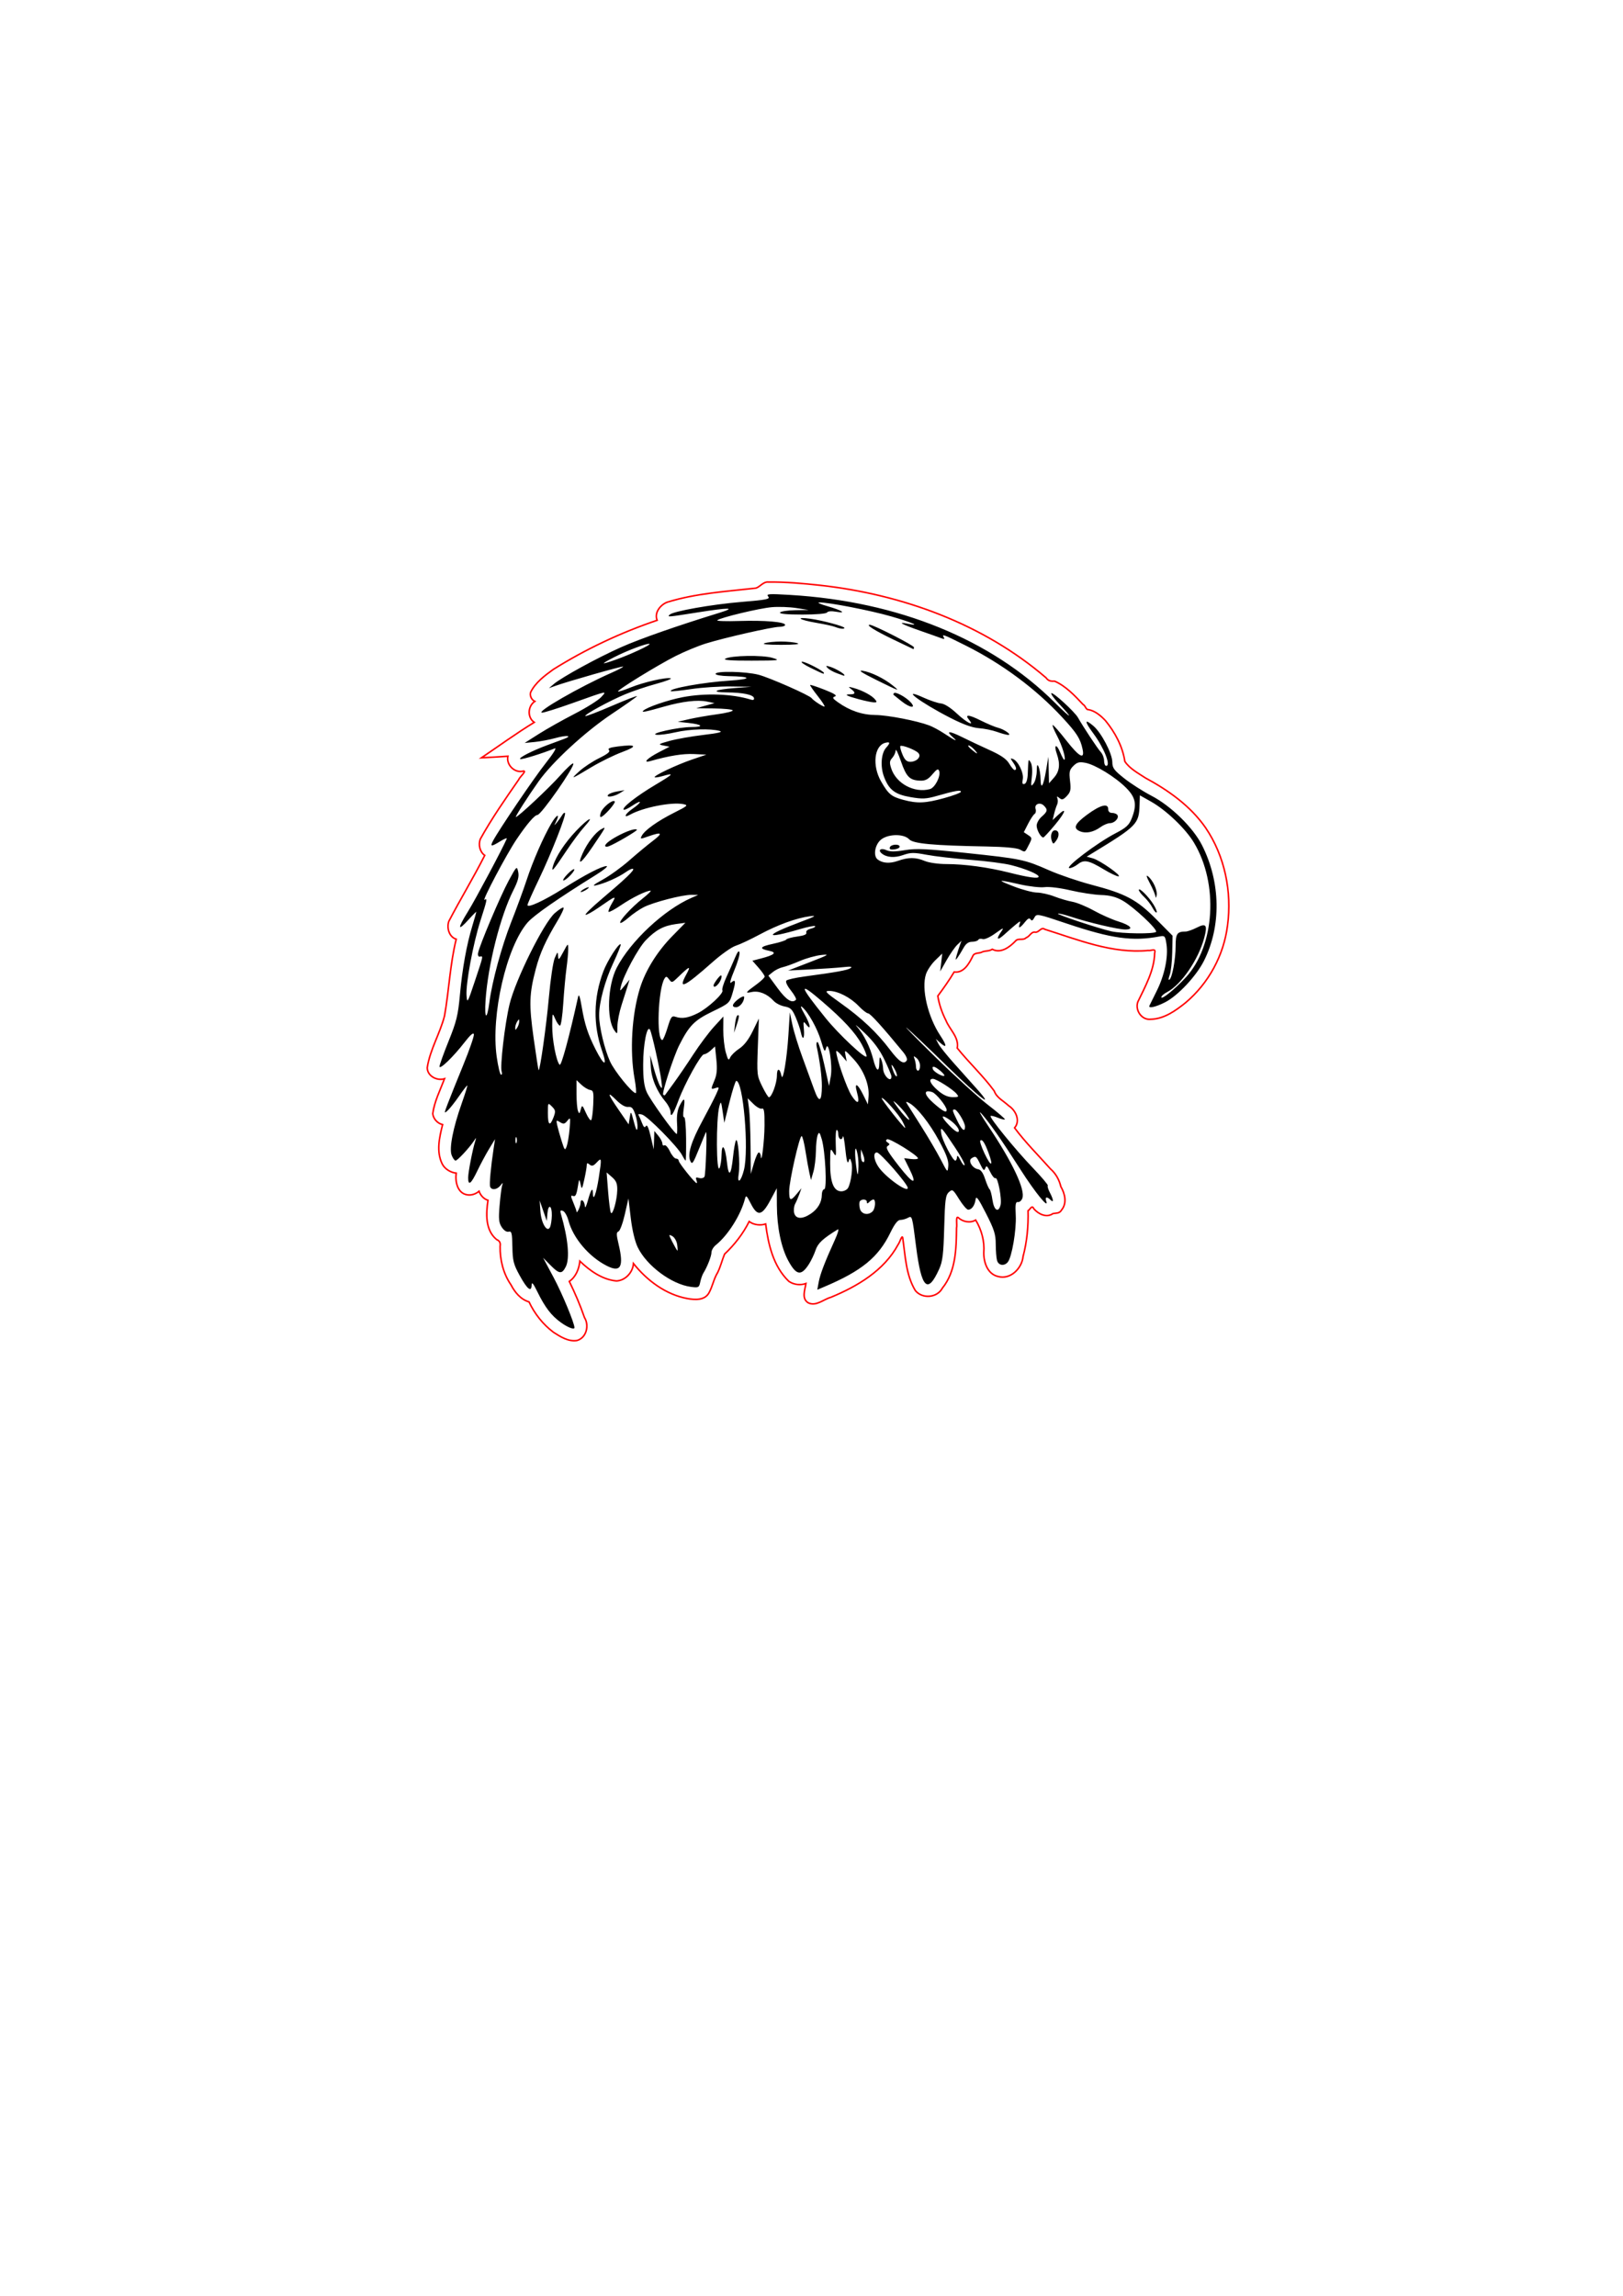 <?xml version="1.0" encoding="UTF-8" standalone="no"?>
<!-- Created with Inkscape (http://www.inkscape.org/) -->

<svg
   width="210mm"
   height="297mm"
   viewBox="0 0 210 297"
   version="1.1"
   id="svg1"
   xml:space="preserve"
   inkscape:version="1.3.2 (091e20e, 2023-11-25, custom)"
   sodipodi:docname="eagle.svg"
   xmlns:inkscape="http://www.inkscape.org/namespaces/inkscape"
   xmlns:sodipodi="http://sodipodi.sourceforge.net/DTD/sodipodi-0.dtd"
   xmlns="http://www.w3.org/2000/svg"
   xmlns:svg="http://www.w3.org/2000/svg"><sodipodi:namedview
     id="namedview1"
     pagecolor="#ffffff"
     bordercolor="#000000"
     borderopacity="0.25"
     inkscape:showpageshadow="2"
     inkscape:pageopacity="0.0"
     inkscape:pagecheckerboard="0"
     inkscape:deskcolor="#d1d1d1"
     inkscape:document-units="mm"
     inkscape:zoom="0.73139029"
     inkscape:cx="261.14648"
     inkscape:cy="513.40578"
     inkscape:window-width="1920"
     inkscape:window-height="1017"
     inkscape:window-x="-8"
     inkscape:window-y="-8"
     inkscape:window-maximized="1"
     inkscape:current-layer="layer1" /><defs
     id="defs1" /><g
     inkscape:label="Calque 1"
     inkscape:groupmode="layer"
     id="layer1"><path
       style="fill:#000000"
       d="m 72.553,171.071 c -1.233,-0.893 -2.039,-1.951 -3.038,-3.99 -0.523,-1.068 -0.718,-1.293 -0.728,-0.84 -0.021,0.984 -0.57,0.545 -1.549,-1.24 -0.794,-1.446 -0.908,-1.897 -0.94,-3.711 -0.032,-1.785 -0.097,-2.049 -0.478,-1.95 -0.268,0.07 -0.62,-0.159 -0.897,-0.582 -0.379,-0.579 -0.427,-1.052 -0.281,-2.796 0.096,-1.155 0.242,-2.311 0.323,-2.569 0.141,-0.447 0.129,-0.447 -0.233,-0.007 -0.444,0.539 -1.139,0.609 -1.313,0.132 -0.117,-0.321 0.085,-2.522 0.454,-4.961 l 0.18,-1.191 -0.768,1.262 c -0.422,0.694 -1.108,1.974 -1.524,2.844 -0.823,1.722 -1.191,1.988 -1.184,0.855 0.004,-0.704 0.57,-3.618 0.911,-4.696 0.163,-0.515 0.159,-0.516 -0.176,-0.021 -0.636,0.941 -2.123,2.534 -2.365,2.534 -0.132,0 -0.361,-0.318 -0.509,-0.706 -0.336,-0.883 0.178,-3.518 1.305,-6.697 0.437,-1.234 0.763,-2.276 0.724,-2.315 -0.04,-0.04 -0.513,0.569 -1.052,1.352 -0.539,0.783 -1.207,1.629 -1.484,1.88 -0.488,0.442 -0.488,0.414 0.018,-0.917 0.287,-0.755 1.18,-2.979 1.985,-4.944 0.805,-1.964 1.427,-3.76 1.382,-3.991 -0.054,-0.279 -0.452,0.06 -1.19,1.014 -1.461,1.889 -3.257,3.626 -3.257,3.15 0,-0.207 0.531,-1.689 1.18,-3.295 1.018,-2.517 1.219,-3.338 1.459,-5.962 0.314,-3.425 0.863,-6.471 1.615,-8.958 0.28,-0.925 0.509,-1.729 0.509,-1.787 0,-0.058 -0.431,0.371 -0.957,0.954 -1.476,1.634 -1.525,1.263 -0.129,-0.991 1.003,-1.621 4.527,-8.234 5.026,-9.432 0.057,-0.136 -0.315,0.011 -0.825,0.326 -1.174,0.725 -1.359,0.721 -0.968,-0.022 0.766,-1.455 5.344,-8.205 6.85,-10.101 0.954,-1.2 1.447,-2.003 1.16,-1.886 -1.609,0.652 -4.224,1.463 -4.459,1.383 -0.345,-0.118 1.468,-1.055 3.483,-1.802 0.843,-0.312 1.818,-0.673 2.166,-0.802 1.158,-0.429 0.372,-0.521 -1.067,-0.125 -0.78,0.215 -2.005,0.448 -2.724,0.518 l -1.306,0.127 1.836,-1.166 c 1.01,-0.641 3.086,-1.81 4.614,-2.597 1.528,-0.787 3.076,-1.756 3.44,-2.153 0.794,-0.868 0.989,-0.908 -3.788,0.793 -1.865,0.664 -3.592,1.205 -3.836,1.202 -0.921,-0.011 4.892,-3.358 8.901,-5.125 0.921,-0.406 1.63,-0.781 1.577,-0.835 -0.094,-0.094 -7.203,1.93 -8.807,2.508 l -0.794,0.286 0.631,-0.536 c 1.034,-0.878 5.675,-3.416 8.709,-4.764 2.484,-1.103 7.216,-2.759 12.753,-4.463 2.212,-0.681 1.271,-0.69 -2.91,-0.03 -3.854,0.609 -3.894,0.612 -3.559,0.282 0.45,-0.443 5.454,-1.329 9.308,-1.648 3.272,-0.271 3.722,-0.363 3.44,-0.703 -0.285,-0.343 0.064,-0.368 2.85,-0.201 13.96,0.835 26.008,5.739 34.247,13.94 2.202,2.192 2.5,2.222 0.444,0.045 -0.581,-0.615 -0.99,-1.186 -0.908,-1.268 0.194,-0.194 3.02,2.391 3.453,3.158 0.679,1.204 2.535,4.006 2.949,4.454 0.235,0.255 0.428,0.761 0.428,1.124 0,0.364 0.119,0.661 0.265,0.661 0.652,0 -0.256,-2.302 -1.651,-4.187 -1.174,-1.586 -1.179,-1.977 -0.014,-0.996 1.037,0.873 2.457,3.577 2.464,4.692 0.005,0.765 0.22,1.059 1.553,2.113 0.851,0.673 2.426,1.68 3.5,2.238 2.537,1.317 5.404,4.122 6.564,6.422 2.41,4.776 2.499,10.465 0.235,14.95 -1,1.982 -3.387,4.52 -5.036,5.357 -1.222,0.62 -2.19,0.829 -2.015,0.435 0.049,-0.109 0.475,-0.972 0.948,-1.918 1.007,-2.015 1.505,-4.391 1.261,-6.02 -0.162,-1.083 -0.22,-1.149 -0.882,-1.023 -3.493,0.666 -6.209,0.29 -12.02,-1.663 -3.847,-1.293 -3.907,-1.304 -4.196,-0.766 -0.208,0.389 -0.35,0.454 -0.492,0.224 -0.141,-0.228 -0.356,-0.123 -0.737,0.361 -0.622,0.791 -0.916,0.887 -0.673,0.221 0.15,-0.41 0.096,-0.403 -0.471,0.058 -0.352,0.287 -1.027,0.875 -1.5,1.309 -0.929,0.851 -1.135,0.665 -0.41,-0.37 0.394,-0.563 0.298,-0.533 -0.779,0.24 -0.702,0.504 -1.402,0.816 -1.632,0.728 -0.222,-0.085 -0.474,-0.041 -0.56,0.098 -0.086,0.139 -0.453,0.253 -0.815,0.253 -0.461,0 -0.793,0.244 -1.109,0.814 -0.248,0.447 -0.596,1.013 -0.773,1.257 -0.266,0.366 -0.282,0.305 -0.094,-0.351 0.126,-0.437 0.317,-1.032 0.425,-1.323 l 0.197,-0.529 -0.555,0.529 c -0.305,0.291 -0.926,1.184 -1.379,1.984 l -0.824,1.455 0.131,-1.156 0.131,-1.156 -0.9,0.872 c -0.495,0.48 -1.037,1.286 -1.203,1.791 -0.619,1.876 0.235,5.519 1.868,7.972 0.866,1.3 0.855,1.695 -0.025,0.914 l -0.569,-0.505 0.338,0.643 c 0.186,0.353 1.093,1.485 2.015,2.514 0.923,1.029 2.235,2.496 2.916,3.26 2.528,2.837 0.448,1.253 -3.824,-2.911 -2.426,-2.365 -4.768,-4.584 -5.205,-4.932 -0.437,-0.348 1.23,1.351 3.704,3.775 2.474,2.424 5.534,5.205 6.8,6.18 1.266,0.975 2.252,1.822 2.191,1.883 -0.061,0.061 -0.476,-0.04 -0.922,-0.225 -0.446,-0.185 -0.863,-0.283 -0.928,-0.219 -0.189,0.189 3.196,4.346 5.454,6.699 1.145,1.193 2.022,2.229 1.948,2.303 -0.074,0.074 0.046,0.479 0.266,0.901 0.481,0.922 0.523,1.389 0.086,0.952 -0.463,-0.463 -0.75,-0.388 -0.558,0.146 0.416,1.158 -1.405,-1.064 -3.297,-4.023 -2.524,-3.949 -4.016,-6.087 -5.082,-7.288 -0.452,-0.509 -0.063,0.205 0.865,1.587 3.153,4.697 4.842,8.275 4.425,9.375 -0.114,0.301 -0.374,0.518 -0.577,0.482 -0.294,-0.051 -0.35,0.3 -0.274,1.72 0.101,1.868 -0.502,5.412 -1.03,6.047 -0.467,0.562 -1.218,0.44 -1.396,-0.228 -0.088,-0.327 -0.161,-1.273 -0.163,-2.101 -0.003,-1.27 -0.2,-1.891 -1.26,-3.968 -1.014,-1.988 -1.274,-2.335 -1.348,-1.802 -0.108,0.777 -0.503,1.322 -0.96,1.322 -0.179,0 -0.704,-0.61 -1.168,-1.355 -0.801,-1.289 -0.867,-1.334 -1.331,-0.913 -0.425,0.385 -0.503,0.982 -0.602,4.597 -0.094,3.445 -0.205,4.359 -0.651,5.351 -1.489,3.311 -2.3,2.519 -2.988,-2.916 -0.508,-4.02 -0.505,-4.008 -1.068,-3.707 -0.275,0.147 -0.715,0.267 -0.98,0.268 -0.327,4.1e-4 -0.734,0.525 -1.274,1.639 -1.54,3.18 -3.718,4.963 -8.565,7.013 l -0.893,0.377 0.185,-1.009 c 0.187,-1.018 0.808,-2.633 2.097,-5.46 0.387,-0.847 0.552,-1.447 0.367,-1.334 -1.935,1.188 -2.578,1.788 -2.872,2.682 -0.179,0.542 -0.574,1.37 -0.878,1.84 -0.993,1.533 -1.622,1.422 -2.649,-0.465 -0.918,-1.686 -1.465,-4.323 -1.48,-7.136 l -0.012,-2.249 -0.852,1.587 c -1.074,1.999 -1.656,2.091 -2.512,0.397 -0.546,-1.08 -0.617,-1.134 -0.762,-0.583 -0.549,2.085 -2.195,4.691 -3.751,5.938 -0.316,0.253 -0.574,0.685 -0.574,0.96 0,0.48 -0.536,1.853 -1.047,2.681 -0.135,0.218 -0.318,0.739 -0.406,1.158 -0.152,0.717 -0.223,0.752 -1.224,0.618 -2.499,-0.335 -5.71,-2.731 -6.869,-5.125 -0.359,-0.742 -0.711,-2.22 -0.895,-3.765 l -0.304,-2.543 -0.47,2.067 c -0.259,1.137 -0.626,2.127 -0.817,2.2 -0.286,0.11 -0.283,0.4 0.012,1.637 0.704,2.945 0.28,3.725 -1.527,2.807 -2.31,-1.173 -4.36,-3.591 -4.955,-5.84 -0.159,-0.604 -0.481,-1.171 -0.716,-1.261 -0.34,-0.131 -0.391,-0.043 -0.251,0.436 0.922,3.167 1.154,5.736 0.613,6.796 -0.493,0.967 -0.842,0.937 -1.934,-0.164 l -0.997,-1.006 1.395,2.612 c 1.087,2.037 2.664,5.842 2.664,6.43 0,0.307 -0.874,-0.03 -1.778,-0.684 z m 15.062,-10.085 c -0.065,-0.441 -0.348,-0.924 -0.63,-1.075 -0.494,-0.264 -0.492,-0.235 0.036,0.801 0.302,0.591 0.585,1.075 0.63,1.075 0.045,0 0.028,-0.36 -0.036,-0.801 z m -16.214,-3.747 c 0.025,-1.308 -0.454,-1.549 -0.567,-0.286 l -0.089,0.998 -0.459,-1.323 -0.459,-1.323 0.096,1.392 c 0.11,1.601 0.922,2.88 1.269,1.999 0.104,-0.264 0.198,-0.92 0.208,-1.457 z m 33.471,-0.2 c 0.937,-0.618 1.451,-1.482 1.464,-2.462 0.005,-0.4 0.146,-0.728 0.312,-0.728 0.383,0 0.138,-4.934 -0.323,-6.482 -0.269,-0.906 -0.345,-0.982 -0.526,-0.529 -0.116,0.291 -0.22,1.244 -0.231,2.117 -0.011,0.873 -0.158,2.064 -0.327,2.646 l -0.307,1.058 -0.208,-0.926 c -0.115,-0.509 -0.344,-1.789 -0.509,-2.844 -0.166,-1.055 -0.388,-1.918 -0.494,-1.918 -0.287,0 -1.611,5.844 -1.611,7.11 0,1.284 0.166,1.345 0.983,0.364 l 0.606,-0.728 -0.265,0.745 c -0.146,0.41 -0.395,0.987 -0.552,1.281 -0.158,0.295 -0.215,0.823 -0.127,1.173 0.199,0.791 1.028,0.839 2.116,0.122 z m -25.006,-3.075 c 0.016,-0.849 -0.128,-1.205 -0.678,-1.684 l -0.698,-0.607 0.194,2.477 c 0.107,1.362 0.268,2.596 0.358,2.742 0.232,0.375 0.799,-1.641 0.824,-2.928 z m 33.04,2.744 c 0.354,-0.354 0.436,-1.535 0.106,-1.535 -0.116,0 -0.355,0.143 -0.529,0.318 -0.247,0.247 -0.318,0.247 -0.318,0 0,-0.377 -0.695,-0.426 -0.919,-0.065 -0.086,0.139 -0.08,0.556 0.013,0.926 0.184,0.735 1.075,0.927 1.646,0.356 z m -37.787,-1.087 c 0.006,-0.677 0.528,-0.275 0.557,0.428 0.013,0.319 0.182,0.004 0.375,-0.699 0.411,-1.497 0.656,-1.845 0.668,-0.948 0.015,1.149 0.445,-0.019 0.758,-2.057 0.392,-2.552 0.379,-2.655 -0.26,-1.97 -0.437,0.469 -0.63,0.528 -0.926,0.282 -0.295,-0.245 -0.374,-0.223 -0.374,0.106 0,0.229 -0.142,1.047 -0.315,1.818 -0.295,1.315 -0.325,1.353 -0.484,0.608 -0.161,-0.751 -0.181,-0.727 -0.374,0.444 -0.154,0.932 -0.3,1.201 -0.592,1.089 -0.333,-0.128 -0.329,-0.008 0.027,0.845 0.228,0.547 0.417,1.068 0.419,1.16 0.01,0.401 0.517,-0.677 0.521,-1.106 z m 54.342,0.28 c 0.201,-0.751 -0.351,-3.677 -0.658,-3.487 -0.126,0.078 -0.434,-0.289 -0.685,-0.815 -0.377,-0.791 -0.486,-0.873 -0.63,-0.477 -0.143,0.394 -0.259,0.303 -0.654,-0.513 -0.512,-1.06 -0.584,-1.108 -1.133,-0.759 -0.48,0.305 0.123,1.301 0.854,1.41 0.351,0.052 0.644,0.46 0.909,1.268 0.215,0.655 0.476,1.25 0.579,1.323 0.103,0.073 0.272,0.698 0.373,1.389 0.198,1.343 0.765,1.702 1.044,0.661 z m -19.717,-2.249 c 0.388,-0.739 0.629,-2.635 0.419,-3.296 -0.185,-0.582 -0.2,-0.585 -0.38,-0.077 -0.121,0.341 -0.264,-0.222 -0.403,-1.587 -0.119,-1.164 -0.264,-1.907 -0.323,-1.65 -0.137,0.597 -0.596,0.327 -0.596,-0.35 0,-0.282 -0.089,-0.514 -0.198,-0.514 -0.109,-3.1e-4 -0.166,0.803 -0.127,1.786 0.067,1.685 0.049,1.749 -0.321,1.125 -0.37,-0.624 -0.393,-0.545 -0.402,1.402 -0.011,2.456 0.454,3.625 1.443,3.625 0.355,0 0.755,-0.208 0.889,-0.463 z m 7.713,0.025 c 0,-0.491 -3.569,-4.589 -3.997,-4.589 -0.509,0 -0.416,0.935 0.183,1.84 0.869,1.313 3.813,3.436 3.813,2.749 z m -27.354,-1.034 c -0.12,-0.314 -0.036,-0.375 0.346,-0.254 0.278,0.088 0.594,0.016 0.703,-0.16 0.155,-0.252 0.353,-5.786 0.207,-5.786 -0.02,2e-5 -0.429,0.973 -0.908,2.163 -0.782,1.94 -0.899,2.102 -1.138,1.567 -0.383,-0.857 0.125,-2.504 1.618,-5.253 0.692,-1.273 1.463,-2.768 1.715,-3.322 0.448,-0.987 0.446,-1.005 -0.066,-0.842 -0.629,0.199 -0.63,0.186 -0.12,-1.035 0.296,-0.709 0.357,-1.416 0.23,-2.656 l -0.173,-1.691 -0.545,0.507 c -0.3,0.279 -0.695,0.507 -0.878,0.507 -0.403,0 -2.484,3.754 -3.3,5.953 -0.675,1.82 -1.03,2.346 -1.03,1.528 0,-0.309 -0.285,-0.901 -0.634,-1.316 -1.141,-1.357 -1.839,-3.008 -1.923,-4.553 l -0.08,-1.481 0.483,1.734 c 0.265,0.954 0.626,1.966 0.801,2.249 0.267,0.432 0.293,0.323 0.164,-0.675 -0.206,-1.593 -1.211,-6.12 -1.467,-6.603 -0.376,-0.711 -0.887,1.868 -0.89,4.487 -0.002,1.825 0.125,2.803 0.462,3.57 0.435,0.988 3.587,5.39 3.878,5.415 0.073,0.006 0.092,-0.63 0.043,-1.413 -0.059,-0.945 0.055,-1.703 0.338,-2.249 0.592,-1.145 0.741,-1.031 0.526,0.404 -0.104,0.696 -0.083,1.166 0.05,1.085 0.13,-0.079 0.245,1.143 0.258,2.74 0.013,1.586 -0.014,2.884 -0.059,2.884 -0.045,0 -0.256,-0.327 -0.467,-0.728 -0.58,-1.098 -4.436,-5.008 -5.153,-5.224 -0.382,-0.115 -0.567,-0.09 -0.471,0.065 0.087,0.14 0.287,0.595 0.445,1.012 0.212,0.556 0.346,0.663 0.507,0.402 0.145,-0.234 0.354,0.218 0.615,1.332 l 0.396,1.687 0.04,-1.191 0.04,-1.191 0.52,0.625 c 0.286,0.344 0.52,0.797 0.52,1.008 0,0.211 0.118,0.31 0.262,0.221 0.144,-0.089 0.464,0.261 0.71,0.778 0.247,0.517 0.605,0.94 0.796,0.94 0.191,0 0.348,0.127 0.348,0.283 0,0.282 2.092,2.892 2.319,2.892 0.066,0 0.048,-0.186 -0.04,-0.414 z m 27.541,-1.478 -0.66,-1.335 0.898,0.105 c 0.494,0.058 0.898,0.019 0.898,-0.086 0,-0.364 -3.698,-2.648 -3.993,-2.466 -0.21,0.13 -0.191,0.251 0.062,0.415 0.301,0.194 0.3,0.27 -0.008,0.468 -0.287,0.185 0.027,0.742 1.442,2.553 1.905,2.44 2.468,2.583 1.361,0.346 z m -21.386,0.192 c 0.668,-2.653 -0.096,-11.529 -0.993,-11.529 -0.105,0 -0.496,1.22 -0.869,2.712 l -0.678,2.712 -0.214,-1.455 c -0.201,-1.363 -0.228,-1.405 -0.431,-0.661 -0.44,1.611 -0.401,8.969 0.042,7.938 0.125,-0.291 0.236,-1.042 0.246,-1.669 0.028,-1.689 0.478,-1.1 0.693,0.905 0.222,2.073 0.541,1.8 0.798,-0.683 0.098,-0.951 0.266,-1.889 0.371,-2.086 0.269,-0.5 0.564,3.043 0.359,4.301 -0.231,1.419 0.29,1.045 0.675,-0.485 z m 14.719,-1.953 c -0.292,-1.557 -0.455,-0.702 -0.226,1.185 0.186,1.533 0.233,1.648 0.307,0.76 0.048,-0.576 0.012,-1.451 -0.081,-1.945 z m -12.796,-0.315 c 0.124,0 0.24,0.208 0.257,0.463 0.082,1.242 0.47,-1.941 0.483,-3.96 0.012,-1.81 -0.06,-2.278 -0.335,-2.172 -0.193,0.074 -0.687,-0.198 -1.098,-0.604 l -0.748,-0.738 0.172,1.294 c 0.095,0.712 0.186,2.914 0.203,4.895 l 0.031,3.601 0.404,-1.389 c 0.222,-0.764 0.506,-1.389 0.631,-1.389 z m 23.334,-1.497 c -1.243,-2.303 -2.871,-4.359 -3.874,-4.897 -0.399,-0.214 -0.465,-0.198 -0.299,0.071 0.117,0.189 0.949,1.506 1.849,2.925 0.9,1.419 2.039,3.36 2.531,4.314 0.893,1.73 0.895,1.732 0.976,0.83 0.06,-0.675 -0.24,-1.497 -1.183,-3.243 z m 2.009,0.783 c -1.764,-2.645 -1.855,-2.738 -1.742,-1.765 0.099,0.847 1.488,3.537 1.827,3.537 0.109,1.4e-4 0.206,-0.208 0.215,-0.463 0.011,-0.29 0.181,-0.133 0.456,0.419 0.241,0.485 0.48,0.759 0.53,0.609 0.05,-0.15 -0.528,-1.202 -1.285,-2.338 z m 4.388,0.786 c -0.508,-1.366 -0.831,-1.846 -1.077,-1.6 -0.086,0.086 0.163,0.83 0.552,1.653 0.841,1.778 1.193,1.743 0.525,-0.052 z m -16.251,0.17 -0.255,-0.639 -0.017,0.683 c -0.009,0.376 0.07,0.77 0.176,0.876 0.314,0.314 0.371,-0.233 0.096,-0.921 z m -37.965,-3.266 c 0.132,-1.501 0.114,-1.572 -0.28,-1.084 -0.358,0.443 -0.502,0.473 -0.951,0.192 -0.491,-0.307 -0.517,-0.277 -0.367,0.403 0.089,0.404 0.348,1.325 0.576,2.046 0.381,1.209 0.432,1.263 0.647,0.68 0.129,-0.348 0.298,-1.355 0.376,-2.238 z m -6.864,1.106 c -0.073,-0.182 -0.133,-0.033 -0.133,0.331 0,0.364 0.06,0.513 0.133,0.331 0.073,-0.182 0.073,-0.48 0,-0.661 z m 15.372,-2.985 c -0.28,-0.837 -0.469,-1.037 -0.933,-0.988 -0.368,0.039 -0.924,-0.28 -1.512,-0.869 -1.269,-1.269 -1.169,-0.869 0.326,1.303 l 1.257,1.826 0.142,-0.897 c 0.14,-0.885 0.147,-0.877 0.529,0.559 0.287,1.08 0.407,1.282 0.465,0.785 0.043,-0.369 -0.08,-1.142 -0.274,-1.72 z m 41.859,2.059 c -0.015,-0.347 -0.629,-1.016 -1.381,-1.506 -0.976,-0.635 -0.92,-0.24 0.118,0.831 0.815,0.841 1.28,1.089 1.263,0.674 z m 0.802,-0.498 c 0,-0.54 -1.017,-2.214 -1.345,-2.214 -0.34,0 -0.317,0.098 0.339,1.448 0.595,1.224 1.006,1.537 1.006,0.766 z m -8.085,-0.657 c -0.485,-0.938 -2.513,-3.218 -2.697,-3.033 -0.111,0.112 2.838,3.857 3.037,3.857 0.048,0 -0.105,-0.371 -0.34,-0.824 z m -45.154,-0.558 c 0.284,-0.753 0.26,-0.915 -0.207,-1.382 -0.528,-0.528 -0.529,-0.528 -0.529,0.853 0,1.576 0.267,1.769 0.735,0.529 z m 5.133,-1.63 c 0.075,-1.608 0.027,-1.831 -0.407,-1.899 -0.27,-0.042 -0.776,-0.345 -1.124,-0.672 l -0.633,-0.595 v 1.744 c 0,0.959 0.084,1.962 0.186,2.229 0.163,0.425 0.208,0.404 0.364,-0.177 0.17,-0.633 0.199,-0.613 0.674,0.448 0.273,0.61 0.577,1.027 0.675,0.926 0.099,-0.101 0.218,-1.003 0.265,-2.006 z m 40.478,1.227 c -0.287,-0.4 -0.849,-1.025 -1.25,-1.389 -0.559,-0.508 -0.488,-0.342 0.305,0.713 1.052,1.4 1.895,2.003 0.945,0.677 z m 5.248,-0.534 c 0,-0.472 -1.361,-2.155 -1.875,-2.318 -1.161,-0.368 -1.075,0.324 0.177,1.426 1.201,1.057 1.699,1.318 1.699,0.892 z m -11.604,-2.295 c -0.37,-1.339 0.069,-1.166 0.798,0.315 l 0.619,1.257 0.083,-1.006 c 0.128,-1.547 -0.642,-3.465 -1.958,-4.878 -1.148,-1.233 -1.17,-1.243 -1.021,-0.466 l 0.153,0.794 -0.678,-0.794 c -0.373,-0.437 -0.678,-0.669 -0.679,-0.516 -0.004,0.845 1.372,4.8 2.001,5.749 0.802,1.212 1.089,1.02 0.682,-0.456 z m -4.54,-0.827 c 0.004,-1.18 -0.269,-3.246 -0.669,-5.076 -0.072,-0.327 -0.026,-0.595 0.102,-0.595 0.128,0 0.516,1.279 0.863,2.842 l 0.631,2.842 0.225,-1.229 c 0.266,-1.456 -0.302,-4.841 -0.614,-3.661 -0.151,0.57 -0.239,0.441 -0.64,-0.926 -0.469,-1.604 -1.679,-3.766 -2.467,-4.411 -0.254,-0.208 -0.141,0.143 0.279,0.863 0.783,1.341 0.973,2.321 0.278,1.432 -0.391,-0.5 -0.408,-0.467 -0.315,0.595 0.109,1.252 -0.165,1.53 -0.392,0.397 -0.08,-0.4 -0.382,-1.278 -0.671,-1.95 -0.444,-1.036 -0.664,-1.249 -1.438,-1.394 -0.503,-0.094 -1.138,-0.419 -1.412,-0.722 -0.818,-0.904 -1.904,-1.343 -2.834,-1.147 -0.922,0.194 -0.855,0.093 0.681,-1.031 0.546,-0.4 0.992,-0.835 0.992,-0.968 0,-0.133 -0.357,-0.649 -0.794,-1.146 l -0.794,-0.904 1.124,-0.293 c 1.749,-0.456 2.092,-0.777 1.053,-0.987 -1.37,-0.276 -1.23,-0.539 0.482,-0.903 0.874,-0.185 1.65,-0.436 1.725,-0.556 0.074,-0.121 0.717,-0.296 1.427,-0.39 0.881,-0.117 1.251,-0.277 1.164,-0.504 -0.075,-0.196 0.164,-0.406 0.581,-0.511 0.39,-0.098 0.641,-0.245 0.559,-0.327 -0.082,-0.082 -0.959,0.089 -1.949,0.38 -4.717,1.387 -4.687,0.848 0.052,-0.922 1.948,-0.728 2.17,-0.862 1.223,-0.739 -1.75,0.228 -4.159,1.104 -6.515,2.37 -1.164,0.626 -2.549,1.276 -3.078,1.445 -0.529,0.169 -1.863,1.107 -2.965,2.084 -3.734,3.309 -4.571,3.7 -3.42,1.599 0.636,-1.162 0.426,-1.085 -1.103,0.404 -0.741,0.721 -0.793,0.734 -1.135,0.266 -0.302,-0.413 -0.396,-0.43 -0.595,-0.108 -0.842,1.362 -1.077,7.95 -0.283,7.95 0.106,0 0.409,-0.716 0.674,-1.592 0.428,-1.413 0.544,-1.571 1.034,-1.409 0.845,0.279 1.646,0.15 2.873,-0.464 1.321,-0.66 3.412,-2.6 3.19,-2.959 -0.085,-0.138 0.155,-0.922 0.533,-1.742 0.378,-0.82 0.888,-1.967 1.132,-2.55 0.302,-0.72 0.479,-0.915 0.553,-0.61 0.06,0.246 -0.247,1.296 -0.683,2.332 -0.472,1.124 -0.636,1.755 -0.407,1.565 0.598,-0.497 0.645,-0.206 0.207,1.29 -0.402,1.373 -0.42,1.389 -2.638,2.463 -2.32,1.123 -2.996,1.809 -4.274,4.338 -0.736,1.456 -2.279,6.21 -2.081,6.409 0.089,0.089 0.196,0.112 0.238,0.051 0.042,-0.061 0.555,-0.765 1.14,-1.565 0.585,-0.8 1.721,-2.467 2.525,-3.704 0.804,-1.237 2.008,-2.844 2.674,-3.572 l 1.212,-1.323 -0.014,1.72 c -0.008,0.946 0.137,2.256 0.321,2.91 0.289,1.03 0.368,1.119 0.578,0.661 0.134,-0.291 0.662,-0.803 1.175,-1.139 0.615,-0.402 1.204,-1.168 1.731,-2.249 l 0.799,-1.639 -0.135,3.674 c -0.131,3.566 -0.114,3.716 0.561,5.093 0.383,0.78 0.777,1.419 0.875,1.419 0.36,0 1.033,-1.827 1.033,-2.805 0,-1.019 0.374,-1.002 0.588,0.027 0.185,0.885 0.704,-2.166 0.9,-5.292 l 0.183,-2.91 0.33,1.587 c 0.182,0.873 0.769,2.778 1.305,4.233 0.536,1.455 1.221,3.336 1.523,4.18 0.631,1.768 0.982,1.593 0.988,-0.494 z m -11.247,-7.887 c 0.112,-0.988 0.297,-1.433 0.5,-1.202 0.053,0.061 -0.064,0.586 -0.26,1.169 l -0.357,1.058 z m -0.239,-2.613 c 0.198,-0.485 1.436,-1.336 1.436,-0.987 0,0.612 -0.567,1.318 -1.059,1.318 -0.305,0 -0.457,-0.134 -0.376,-0.331 z m -2.527,-2.514 c 0.003,-0.109 0.239,-0.496 0.523,-0.86 0.341,-0.435 0.517,-0.526 0.515,-0.265 -10e-4,0.218 -0.161,0.605 -0.354,0.86 -0.365,0.481 -0.694,0.608 -0.684,0.265 z m 31.446,14.044 c -0.478,-0.581 -2.621,-1.939 -3.061,-1.939 -0.634,0 -0.355,0.653 0.647,1.511 0.681,0.584 1.272,0.853 1.884,0.86 0.803,0.009 0.856,-0.035 0.529,-0.432 z m -41.677,-2.005 c -0.63,-3.588 -0.344,-8.274 0.712,-11.674 0.714,-2.3 2.231,-4.738 4.188,-6.731 l 1.686,-1.718 -1.227,0.168 c -1.602,0.22 -2.595,0.753 -3.893,2.091 -0.995,1.025 -2.897,4.56 -3.238,6.016 -0.148,0.633 -0.132,0.628 0.489,-0.132 l 0.642,-0.786 -0.24,0.794 c -0.132,0.437 -0.485,1.548 -0.784,2.471 -0.299,0.922 -0.544,2.169 -0.544,2.771 0,1.059 -0.013,1.075 -0.406,0.514 -1.029,-1.47 -0.86,-5.811 0.315,-8.084 1.773,-3.431 6.137,-7.51 9.682,-9.051 l 0.86,-0.374 -0.882,-0.01 c -1.173,-0.014 -4.903,0.952 -6.165,1.595 -0.554,0.283 -1.432,0.886 -1.95,1.341 -0.518,0.455 -1.005,0.764 -1.082,0.688 -0.208,-0.208 1.434,-1.997 2.893,-3.151 0.704,-0.557 1.165,-1.013 1.024,-1.013 -0.549,0 -2.374,0.895 -3.799,1.862 -0.822,0.558 -1.556,0.953 -1.632,0.877 -0.076,-0.076 0.116,-0.567 0.425,-1.092 0.629,-1.067 0.585,-1.053 -1.735,0.553 -0.839,0.581 -1.59,0.99 -1.669,0.911 -0.08,-0.08 0.845,-0.982 2.054,-2.006 3.129,-2.65 4.276,-3.746 4.101,-3.921 -0.084,-0.084 -0.511,0.103 -0.95,0.415 -0.946,0.674 -2.755,1.475 -3.863,1.713 -0.547,0.117 -0.282,-0.11 0.856,-0.731 0.907,-0.495 2.455,-1.611 3.44,-2.479 0.985,-0.868 2.365,-2.013 3.067,-2.545 1.362,-1.031 1.185,-1.205 -0.586,-0.58 -1.037,0.366 -1.082,0.361 -0.84,-0.091 0.386,-0.72 2.042,-1.898 4.18,-2.973 1.771,-0.89 1.86,-0.973 1.18,-1.109 -1.504,-0.301 -5.206,0.43 -6.865,1.356 -0.948,0.529 -0.689,-0.084 0.329,-0.777 0.508,-0.346 0.925,-0.723 0.926,-0.837 9.9e-4,-0.114 -0.438,0.091 -0.975,0.456 -0.537,0.365 -1.043,0.596 -1.124,0.512 -0.25,-0.258 1.662,-1.754 4.103,-3.208 2.38,-1.419 2.516,-1.585 0.925,-1.128 -0.499,0.143 -0.956,0.21 -1.017,0.15 -0.181,-0.181 2.848,-1.617 4.838,-2.294 l 1.852,-0.63 -1.627,-0.078 c -1.407,-0.068 -3.194,0.221 -5.624,0.908 -1.049,0.296 -0.411,-0.36 1.118,-1.151 l 1.37,-0.708 -0.794,-0.154 c -0.731,-0.142 -0.669,-0.189 0.794,-0.595 0.873,-0.243 2.838,-0.59 4.366,-0.772 1.953,-0.232 2.582,-0.386 2.117,-0.517 -1.175,-0.332 -3.89,-0.25 -5.708,0.172 -0.975,0.226 -2.083,0.371 -2.464,0.323 -1.055,-0.134 2.838,-0.999 4.498,-0.999 1.71,0 1.474,-0.333 -0.377,-0.534 l -1.373,-0.148 1.455,-0.337 c 0.8,-0.185 2.432,-0.469 3.625,-0.631 1.193,-0.162 2.109,-0.393 2.035,-0.513 -0.074,-0.12 -1.17,-0.23 -2.434,-0.244 l -2.299,-0.026 1.191,-0.332 1.191,-0.332 -1.007,-0.203 c -1.213,-0.245 -3.154,-0.018 -5.476,0.64 -2.485,0.704 -3.019,0.811 -2.75,0.548 0.459,-0.448 3.171,-1.379 5.088,-1.748 2.924,-0.562 6.465,-0.437 8.847,0.313 0.303,0.096 0.444,0.024 0.397,-0.203 -0.09,-0.432 -1.424,-0.712 -3.49,-0.732 -2.203,-0.021 -1.605,-0.362 0.983,-0.561 l 2.17,-0.166 -2.646,-0.039 c -1.455,-0.021 -3.775,0.13 -5.156,0.338 -1.38,0.207 -2.558,0.328 -2.618,0.269 -0.329,-0.329 4.258,-1.154 7.576,-1.363 3.006,-0.189 2.927,-0.535 -0.134,-0.583 -0.909,-0.015 -1.654,-0.145 -1.654,-0.291 0,-0.401 3.909,-0.321 5.567,0.114 1.432,0.375 6.606,2.659 6.866,3.031 0.205,0.293 1.415,1.088 1.655,1.088 0.117,0 -0.271,-0.611 -0.862,-1.358 -0.59,-0.747 -1.036,-1.396 -0.99,-1.441 0.046,-0.046 0.891,0.234 1.877,0.621 1.243,0.488 1.654,0.754 1.339,0.864 -0.382,0.134 -0.323,0.254 0.369,0.746 1.536,1.094 3.131,1.637 4.868,1.657 1.616,0.019 5.34,0.74 6.96,1.348 0.437,0.164 1.27,0.61 1.852,0.992 1.524,1 1.945,1.19 1.219,0.553 -0.988,-0.868 -0.526,-0.881 1.185,-0.032 0.861,0.427 2.473,1.188 3.583,1.69 1.45,0.657 2.155,1.146 2.504,1.738 0.268,0.453 0.58,0.824 0.694,0.824 0.32,0 0.248,-0.354 -0.202,-0.996 -0.357,-0.51 -0.358,-0.565 -0.012,-0.432 0.672,0.258 1.434,1.815 1.28,2.618 -0.105,0.547 -0.047,0.7 0.228,0.608 0.23,-0.077 0.385,-0.563 0.414,-1.291 0.08,-2.03 0.074,-2.01 0.392,-1.463 0.169,0.291 0.225,1.061 0.136,1.852 -0.139,1.228 -0.118,1.306 0.232,0.841 0.212,-0.282 0.394,-0.997 0.404,-1.588 0.015,-0.842 0.068,-0.96 0.246,-0.545 0.125,0.291 0.236,0.996 0.246,1.565 0.026,1.477 0.365,0.947 0.715,-1.12 l 0.299,-1.769 0.04,1.72 0.04,1.72 0.653,-0.742 c 0.71,-0.807 0.819,-1.744 0.358,-3.068 -0.418,-1.198 -0.059,-1.364 0.428,-0.199 0.222,0.532 0.459,0.967 0.526,0.967 0.293,0 -0.256,-1.836 -0.93,-3.109 -0.405,-0.764 -0.652,-1.389 -0.55,-1.389 0.102,0 0.885,0.893 1.74,1.984 1.701,2.172 2.423,2.556 2.115,1.124 -0.293,-1.359 -0.749,-2.072 -2.629,-4.101 -3.412,-3.685 -7.759,-6.916 -12.503,-9.293 -2.88,-1.443 -3.122,-1.533 -2.821,-1.047 0.134,0.217 0.039,0.25 -0.315,0.112 -0.279,-0.108 -1.509,-0.546 -2.734,-0.972 -2.415,-0.84 -3.079,-1.213 -1.609,-0.905 1.788,0.375 0.562,-0.168 -2.152,-0.952 -2.687,-0.777 -8.192,-1.844 -9.317,-1.807 -0.313,0.01 0.179,0.233 1.094,0.494 1.882,0.538 2.537,0.97 1.07,0.704 -0.575,-0.104 -1.04,-0.064 -1.14,0.097 -0.1,0.162 -1.408,0.273 -3.211,0.273 -1.961,0 -2.985,-0.094 -2.879,-0.265 0.09,-0.146 0.96,-0.279 1.934,-0.297 l 1.77,-0.032 -1.587,-0.248 c -0.873,-0.136 -2.302,-0.187 -3.175,-0.113 -1.623,0.138 -6.729,1.365 -7.066,1.699 -0.103,0.102 1.183,0.141 2.857,0.088 3.307,-0.105 5.929,0.12 5.929,0.509 0,0.135 -0.334,0.246 -0.742,0.246 -0.9,0 -7.016,1.386 -9.5,2.153 -0.988,0.305 -2.74,1.029 -3.894,1.609 -2.314,1.163 -7.647,4.442 -7.486,4.603 0.056,0.056 0.806,-0.184 1.668,-0.534 1.679,-0.681 4.616,-1.346 5.155,-1.166 0.181,0.06 -0.672,0.382 -1.895,0.714 -1.223,0.333 -3.018,0.936 -3.988,1.341 -2.049,0.855 -5.34,2.652 -5.17,2.822 0.064,0.064 1.622,-0.533 3.462,-1.326 1.84,-0.794 3.289,-1.351 3.219,-1.239 -0.069,0.112 -1.529,1.14 -3.244,2.284 -3.443,2.298 -7.676,6.195 -9.467,8.715 -1.371,1.93 -3.097,4.63 -2.959,4.63 0.284,0 4.348,-3.805 5.719,-5.355 0.868,-0.981 1.638,-1.685 1.712,-1.566 0.226,0.366 -4.161,6.656 -4.642,6.656 -0.36,0 -1.373,1.185 -2.714,3.175 -1.282,1.902 -4.534,8.056 -4.123,7.802 0.379,-0.234 0.34,-0.037 -0.53,2.679 -0.952,2.972 -1.917,8.161 -1.803,9.701 0.078,1.061 0.131,0.97 1.073,-1.855 1.125,-3.374 1.103,-3.268 0.66,-3.18 -0.198,0.04 -0.295,-0.146 -0.241,-0.463 0.16,-0.943 2.882,-7.377 3.963,-9.369 1.031,-1.9 1.054,-1.922 1.227,-1.136 0.133,0.606 -0.02,1.19 -0.632,2.401 -1.681,3.33 -3.272,9.62 -3.588,14.19 -0.174,2.506 0.179,2.698 0.495,0.269 0.347,-2.669 1.589,-7.233 2.808,-10.323 0.689,-1.746 1.585,-4.187 1.991,-5.424 0.811,-2.472 2.168,-5.585 3.208,-7.363 0.687,-1.173 1.171,-1.378 0.631,-0.266 -0.292,0.601 -0.289,0.603 0.129,0.089 0.236,-0.291 0.532,-0.707 0.656,-0.924 0.125,-0.217 0.284,-0.336 0.354,-0.265 0.207,0.212 -1.787,5.288 -3.376,8.593 -0.811,1.686 -1.474,3.179 -1.474,3.318 0,0.427 2.128,-0.554 4.63,-2.134 2.855,-1.803 4.975,-2.901 5.601,-2.901 0.253,0 -0.368,0.514 -1.38,1.142 -4.86,3.016 -8.006,5.205 -8.824,6.14 -2.743,3.136 -4.782,11.983 -4.008,17.391 0.182,1.273 0.434,2.315 0.56,2.315 0.126,0 0.164,-0.17 0.084,-0.378 -0.243,-0.633 0.408,-6.223 1.02,-8.75 0.767,-3.169 4.417,-10.517 5.849,-11.775 0.541,-0.475 1.052,-0.795 1.135,-0.711 0.084,0.084 -0.264,0.844 -0.773,1.689 -1.536,2.552 -2.275,4.186 -2.812,6.218 -0.859,3.246 -0.901,4.603 -0.283,8.998 0.314,2.227 0.601,4.08 0.638,4.118 0.171,0.175 1.011,-5.774 1.34,-9.492 0.201,-2.272 0.542,-4.534 0.757,-5.027 0.364,-0.834 0.393,-0.85 0.424,-0.235 0.029,0.579 0.113,0.512 0.671,-0.529 0.622,-1.162 0.638,-1.172 0.644,-0.397 0.004,0.437 -0.1,1.568 -0.229,2.514 -0.13,0.946 -0.317,3 -0.417,4.564 -0.1,1.564 -0.288,2.844 -0.419,2.844 -0.131,0 -0.408,-0.387 -0.614,-0.86 -0.376,-0.859 -0.376,-0.859 -0.394,0.86 -0.018,1.78 0.521,4.622 0.961,5.061 0.209,0.209 1.221,-3.508 2.384,-8.765 0.104,-0.471 0.243,-0.089 0.481,1.323 0.372,2.207 0.795,3.5 1.788,5.459 1.103,2.177 1.565,2.275 0.835,0.178 -1.174,-3.377 -1.12,-6.838 0.16,-10.26 0.518,-1.385 2.026,-3.739 2.251,-3.514 0.063,0.063 -0.369,1.148 -0.96,2.41 -1.085,2.315 -1.831,5.079 -1.831,6.784 0,1.449 0.702,4.402 1.418,5.967 0.585,1.277 2.868,4.087 3.321,4.087 0.098,0 0.027,-0.863 -0.158,-1.918 z m -6.972,-24.125 c 0,-0.073 0.238,-0.26 0.529,-0.415 0.291,-0.156 0.529,-0.224 0.529,-0.151 0,0.073 -0.238,0.26 -0.529,0.415 -0.291,0.156 -0.529,0.224 -0.529,0.151 z m -1.722,-2.265 c 0.417,-0.435 0.817,-0.732 0.888,-0.66 0.175,0.175 -1.038,1.451 -1.378,1.451 -0.147,0 0.073,-0.356 0.49,-0.791 z m -1.852,-1.061 c 0.349,-1.218 1.54,-3.029 3.001,-4.564 1.608,-1.689 2.495,-2.116 1.031,-0.495 -0.51,0.564 -1.552,1.963 -2.316,3.109 -1.67,2.505 -1.973,2.849 -1.716,1.95 z m 3.839,-1.654 c 0.608,-1.358 1.665,-2.726 2.42,-3.13 0.651,-0.348 0.69,-0.426 -1.179,2.336 -1.451,2.144 -2.003,2.497 -1.241,0.794 z m 2.911,-0.976 c 0,-0.609 3.708,-2.483 4.112,-2.078 0.112,0.112 -2.863,1.858 -3.649,2.142 -0.255,0.092 -0.463,0.063 -0.463,-0.064 z m -0.56,-4.308 c 0.255,-0.688 1.526,-1.71 1.794,-1.442 0.191,0.191 -1.445,2.029 -1.807,2.029 -0.112,0 -0.106,-0.264 0.013,-0.587 z m 0.978,-2.318 c 0.143,-0.143 0.673,-0.329 1.177,-0.413 l 0.918,-0.153 -0.661,0.404 c -0.747,0.456 -1.852,0.581 -1.434,0.163 z m -3.755,-3.023 c 0.566,-0.516 1.722,-1.279 2.57,-1.695 1.099,-0.54 1.459,-0.839 1.256,-1.042 -0.203,-0.203 0.131,-0.336 1.166,-0.466 2.415,-0.302 2.608,-0.043 0.54,0.728 -1.048,0.391 -2.834,1.268 -3.969,1.95 -2.672,1.605 -2.792,1.645 -1.563,0.526 z m 54.01,-5.096 c -0.579,-0.209 -1.62,-0.42 -2.314,-0.469 -0.854,-0.061 -2.05,-0.494 -3.709,-1.343 -3.895,-1.993 -6.604,-4.041 -3.46,-2.615 0.847,0.384 1.864,0.724 2.26,0.756 0.44,0.035 1.234,0.537 2.039,1.291 1.257,1.176 2.364,1.75 1.601,0.83 -0.607,-0.731 -0.071,-0.701 1.5,0.083 0.851,0.425 1.846,0.844 2.21,0.932 0.821,0.197 1.912,0.97 1.323,0.936 -0.218,-0.012 -0.871,-0.193 -1.45,-0.402 z m -12.354,-3.978 c -0.484,-0.393 -0.93,-0.75 -0.99,-0.794 -0.061,-0.044 -0.042,-0.148 0.042,-0.231 0.215,-0.215 1.563,0.523 2.161,1.183 0.77,0.85 -0.111,0.736 -1.212,-0.158 z m -5.496,-0.237 c -1.613,-0.434 -1.969,-0.636 -1.117,-0.636 0.694,0 0.729,-0.22 0.11,-0.69 -0.403,-0.306 -0.359,-0.323 0.346,-0.128 1.096,0.302 2.331,0.959 2.748,1.462 0.292,0.351 0.268,0.412 -0.152,0.397 -0.272,-0.01 -1.144,-0.192 -1.936,-0.405 z m 2.235,-2.513 c -1.852,-0.914 -2.376,-1.264 -1.746,-1.168 1.071,0.163 2.763,0.983 3.863,1.872 1.046,0.845 0.972,0.821 -2.117,-0.703 z m -5.082,-0.856 c -0.467,-0.171 -1.002,-0.473 -1.191,-0.671 -0.286,-0.301 -0.234,-0.328 0.319,-0.16 0.669,0.202 1.852,0.893 1.852,1.08 0,0.056 -0.03,0.093 -0.066,0.082 -0.036,-0.011 -0.448,-0.16 -0.914,-0.331 z m -3.385,-0.688 c -0.873,-0.425 -1.371,-0.782 -1.105,-0.793 0.442,-0.019 2.825,1.213 2.825,1.46 0,0.166 -0.035,0.153 -1.72,-0.667 z m -11.045,-1.186 c 0.749,-0.423 4.826,-0.494 6.11,-0.106 1.073,0.324 0.891,0.348 -2.711,0.357 -2.667,0.007 -3.718,-0.071 -3.399,-0.251 z m 21.702,-2.5 c -2.351,-1.133 -3.555,-1.889 -3.007,-1.889 0.478,0 5.711,2.669 5.711,2.913 0,0.144 -0.03,0.252 -0.066,0.239 -0.036,-0.013 -1.224,-0.581 -2.638,-1.263 z m -16.61,0.492 c 0.364,-0.117 1.316,-0.212 2.117,-0.212 0.8,0 1.753,0.095 2.117,0.212 0.42,0.135 -0.351,0.212 -2.117,0.212 -1.765,0 -2.537,-0.077 -2.117,-0.212 z m 9.128,-2.099 c -0.291,-0.118 -1.392,-0.359 -2.446,-0.536 -2.226,-0.374 -2.84,-0.805 -0.742,-0.52 1.528,0.207 4.379,0.975 4.379,1.178 0,0.183 -0.583,0.123 -1.191,-0.122 z m 7.276,58.153 c 0,-0.167 -0.409,-1.149 -0.909,-2.183 -0.638,-1.32 -1.406,-2.353 -2.576,-3.467 -0.916,-0.873 -1.354,-1.23 -0.972,-0.794 0.893,1.021 1.703,2.646 2.095,4.202 0.395,1.568 0.769,1.808 0.793,0.51 0.015,-0.805 0.064,-0.901 0.246,-0.479 0.125,0.291 0.236,0.833 0.246,1.204 0.025,0.92 1.077,1.903 1.077,1.007 z m 0.428,-0.93 c -0.472,-0.87 -0.549,-0.707 -0.156,0.327 0.15,0.393 0.338,0.65 0.418,0.57 0.08,-0.08 -0.037,-0.484 -0.261,-0.897 z m 5.893,0.19 c -0.727,-0.605 -1.123,-0.693 -0.965,-0.214 0.118,0.358 1.301,1.038 1.485,0.853 0.062,-0.062 -0.172,-0.35 -0.52,-0.639 z m -2.617,-0.644 c 0,-0.346 -0.201,-0.792 -0.446,-0.992 -0.393,-0.32 -0.425,-0.305 -0.265,0.122 0.1,0.267 0.182,0.713 0.182,0.992 0,0.279 0.119,0.508 0.265,0.508 0.146,0 0.265,-0.283 0.265,-0.629 z m -1.712,-0.707 c 0.094,-0.153 -0.107,-0.617 -0.447,-1.032 -2.664,-3.246 -4.287,-5.04 -4.56,-5.04 -0.177,0 -0.732,-0.431 -1.233,-0.958 -1.045,-1.098 -2.68,-1.938 -3.79,-1.946 -0.672,-0.005 -0.498,0.182 1.482,1.59 2.715,1.931 4.697,3.803 6.364,6.011 1.198,1.586 1.814,1.974 2.184,1.376 z m -5.834,-2.065 c -0.817,-1.501 -2.375,-3.192 -5.095,-5.528 -3.157,-2.712 -3.048,-2.172 0.431,2.14 1.692,2.097 5.152,5.34 5.282,4.951 0.049,-0.146 -0.229,-0.849 -0.617,-1.563 z M 67.178,132.154 c 0,-0.353 -0.029,-0.353 -0.256,0 -0.141,0.218 -0.256,0.575 -0.256,0.794 0,0.353 0.029,0.353 0.256,0 0.141,-0.218 0.256,-0.575 0.256,-0.794 z m 35.808,-2.815 c 0.093,-0.093 -0.201,-0.637 -0.653,-1.208 -0.497,-0.627 -0.727,-1.134 -0.581,-1.28 0.133,-0.133 1.191,-0.37 2.351,-0.526 4.158,-0.56 5.566,-0.816 5.951,-1.084 0.28,-0.195 0.016,-0.23 -0.932,-0.125 -0.728,0.081 -2.633,0.212 -4.233,0.292 l -2.91,0.146 2.778,-1.073 c 2.511,-0.97 2.654,-1.06 1.49,-0.934 -0.708,0.077 -1.959,0.428 -2.778,0.781 -0.82,0.353 -1.802,0.709 -2.184,0.791 -0.382,0.083 -0.957,0.363 -1.279,0.623 l -0.585,0.473 1.212,1.647 c 1.111,1.509 1.854,1.976 2.353,1.477 z m 50.433,-2.881 c 3.787,-4.108 4.273,-12.122 1.06,-17.458 -1.09,-1.81 -3.589,-4.195 -5.557,-5.303 l -1.435,-0.808 -0.039,1.24 c -0.078,2.478 -0.31,2.714 -6.179,6.29 l -0.661,0.403 0.794,0.218 c 0.937,0.258 3.876,2.329 3.304,2.328 -0.216,-3.8e-4 -1.048,-0.395 -1.849,-0.878 -1.991,-1.2 -2.587,-1.323 -3.385,-0.695 -0.36,0.283 -0.847,0.514 -1.083,0.512 -0.75,-0.005 3.556,-3.269 5.946,-4.507 1.366,-0.708 1.748,-1.054 2.082,-1.888 0.72,-1.8 0.553,-2.732 -0.716,-4.001 -1.406,-1.406 -3.993,-2.992 -5.267,-3.229 -0.793,-0.148 -1.073,-0.074 -1.554,0.407 -0.506,0.506 -0.565,0.773 -0.428,1.932 0.135,1.142 0.074,1.436 -0.407,1.948 -0.464,0.494 -0.638,0.543 -0.963,0.275 -0.325,-0.268 -0.371,-0.255 -0.257,0.07 0.077,0.218 0.053,0.575 -0.053,0.794 -0.106,0.218 -0.278,0.754 -0.383,1.191 l -0.19,0.794 0.682,-0.64 c 1.23,-1.156 0.996,-0.388 -0.388,1.267 -0.745,0.892 -1.421,1.622 -1.502,1.622 -0.312,0 -0.85,-0.955 -0.858,-1.523 -0.005,-0.328 0.289,-0.856 0.653,-1.172 0.761,-0.662 0.808,-0.9 0.284,-1.424 -0.502,-0.502 -1.273,-0.198 -1.075,0.424 0.083,0.262 0.025,0.553 -0.128,0.648 -0.154,0.095 -0.531,0.666 -0.838,1.268 l -0.559,1.096 0.555,0.369 c 0.529,0.351 0.536,0.408 0.132,1.201 -0.556,1.094 -0.487,1.055 -1.193,0.676 -0.39,-0.209 -1.983,-0.356 -4.322,-0.398 -6.911,-0.125 -9.47,-0.362 -9.998,-0.925 -0.737,-0.786 -2.925,-0.702 -3.772,0.145 -0.704,0.704 -0.875,2.02 -0.319,2.455 0.631,0.494 1.569,0.559 2.634,0.184 1.367,-0.482 2.288,-0.477 3.477,0.019 0.536,0.224 1.753,0.397 2.791,0.397 2.33,0 5.385,0.414 8.082,1.094 2.573,0.65 3.852,0.826 3.852,0.532 0,-0.31 -1.686,-1.016 -3.563,-1.492 -0.868,-0.22 -3.25,-0.529 -5.292,-0.686 -2.042,-0.158 -4.577,-0.449 -5.633,-0.649 -1.667,-0.314 -2.068,-0.31 -3.043,0.034 -1.115,0.393 -2.14,0.317 -2.772,-0.208 -0.533,-0.442 -0.108,-0.748 0.595,-0.428 0.473,0.215 1.118,0.217 2.398,0.004 1.461,-0.242 2.764,-0.183 7.877,0.358 7.211,0.763 7.598,0.844 10.778,2.243 1.342,0.591 3.821,1.435 5.508,1.877 4.406,1.154 5.854,1.926 8.36,4.455 l 2.117,2.137 -0.044,2.177 c -0.024,1.197 -0.172,2.511 -0.33,2.919 -0.157,0.408 -0.177,0.675 -0.044,0.593 0.367,-0.227 0.814,-2.623 0.814,-4.363 0,-1.589 0.192,-1.867 1.289,-1.867 0.248,0 0.901,-0.229 1.45,-0.509 1.215,-0.619 1.409,-0.348 0.958,1.341 -0.748,2.798 -2.98,6.055 -4.789,6.991 -0.418,0.216 -0.759,0.519 -0.759,0.673 0,0.382 1.77,-1.049 3.153,-2.55 z m -4.299,-9.03 c -0.215,-0.414 -0.7,-1.041 -1.078,-1.394 -0.378,-0.353 -0.687,-0.76 -0.687,-0.906 0,-0.391 1.272,0.874 1.899,1.888 0.299,0.483 0.478,0.943 0.4,1.021 -0.079,0.079 -0.319,-0.196 -0.534,-0.609 z m 0.388,-1.44 c -0.02,-0.233 -0.342,-0.998 -0.715,-1.701 -0.452,-0.85 -0.535,-1.157 -0.247,-0.919 0.662,0.55 1.236,1.822 1.11,2.465 -0.062,0.32 -0.128,0.388 -0.148,0.154 z m -34.373,-6.369 c 0.135,-0.406 1.259,-0.482 1.272,-0.086 0.005,0.146 -0.306,0.304 -0.69,0.351 -0.488,0.06 -0.663,-0.019 -0.581,-0.265 z m 20.972,-0.799 c -0.257,-0.662 -0.045,-1.405 0.4,-1.405 0.539,0 0.622,0.698 0.159,1.328 -0.35,0.476 -0.402,0.483 -0.559,0.076 z m 3.642,-1.275 c -0.945,-0.389 -0.706,-0.957 0.904,-2.147 1.701,-1.256 2.734,-1.535 2.734,-0.738 0,0.324 0.184,0.506 0.514,0.506 0.282,0 0.59,0.124 0.684,0.276 0.241,0.39 -0.372,1.047 -0.976,1.047 -0.279,0 -0.83,0.233 -1.224,0.517 -0.909,0.655 -1.874,0.852 -2.635,0.539 z m 9.834,13.003 c 0.204,-0.33 -2.941,-3.264 -4.344,-4.05 -0.856,-0.48 -1.635,-0.681 -2.774,-0.715 -0.871,-0.026 -2.642,-0.295 -3.937,-0.599 -1.354,-0.318 -2.785,-0.495 -3.368,-0.417 -0.558,0.075 -2.001,-0.087 -3.206,-0.36 -2.948,-0.667 -3.08,-0.616 -0.737,0.284 1.091,0.42 2.426,0.77 2.967,0.778 0.54,0.009 1.552,0.237 2.249,0.508 0.697,0.271 1.743,0.578 2.325,0.681 0.582,0.104 1.831,0.618 2.775,1.143 0.944,0.525 2.368,1.156 3.164,1.402 1.603,0.496 2.075,1.045 0.896,1.042 -0.924,-0.002 -4.671,-0.879 -6.918,-1.619 -0.919,-0.303 -1.723,-0.497 -1.788,-0.433 -0.13,0.13 5.228,1.907 6.898,2.288 1.375,0.314 5.616,0.362 5.799,0.066 z m -27.43,-17.296 c 1.2,-0.329 2.182,-0.702 2.183,-0.827 0.002,-0.263 -0.778,-0.128 -3.092,0.534 -1.404,0.402 -1.89,0.426 -3.403,0.166 -2.045,-0.35 -2.806,-0.929 -3.454,-2.626 -0.504,-1.319 -0.379,-3.056 0.271,-3.774 0.562,-0.621 0.528,-0.797 -0.12,-0.628 -1.425,0.373 -1.705,2.952 -0.541,4.982 0.956,1.667 1.329,1.977 2.882,2.395 1.818,0.489 2.841,0.446 5.276,-0.222 z m -1.84,-1.165 c 0.673,-0.18 1.451,-1.714 1.201,-2.366 -0.122,-0.318 -0.309,-0.221 -0.866,0.445 -0.536,0.641 -0.913,0.845 -1.537,0.827 -1.4,-0.04 -1.832,-0.466 -2.536,-2.504 -0.365,-1.057 -0.673,-1.693 -0.685,-1.413 -0.011,0.28 -0.211,0.719 -0.444,0.976 -0.35,0.387 -0.371,0.623 -0.125,1.371 0.644,1.951 2.986,3.201 4.99,2.664 z m -1.532,-3.932 c 0.234,-0.283 0.249,-0.494 0.049,-0.735 -0.324,-0.39 -2.143,-1.096 -2.333,-0.906 -0.07,0.07 0.051,0.558 0.271,1.083 0.303,0.725 0.553,0.955 1.041,0.955 0.353,0 0.791,-0.179 0.972,-0.397 z m 7.276,-1.191 c -0.263,-0.291 -0.593,-0.529 -0.732,-0.529 -0.139,0 0.028,0.234 0.372,0.52 0.809,0.674 0.965,0.677 0.36,0.009 z M 79.647,85.349 c 1.815,-0.637 4.54,-1.9 4.401,-2.039 -0.176,-0.176 -2.877,0.83 -4.562,1.699 -1.848,0.953 -1.811,1.032 0.161,0.34 z"
       id="path1" /><path
       id="path1-5"
       style="fill:#000000;fill-opacity:0;stroke:#ff0000;stroke-width:0.2;stroke-dasharray:none;stroke-opacity:1"
       d="m 99.428,75.294 c -0.677,-0.058 -1.074,0.62 -1.621,0.79 -3.852,0.436 -7.778,0.668 -11.497,1.825 -0.879,0.35 -1.682,1.363 -1.284,2.335 -4.7,1.592 -9.237,3.726 -13.447,6.363 -1.117,0.809 -2.315,1.699 -2.926,2.961 -0.126,0.454 0.123,0.964 0.543,1.166 -0.908,0.608 -0.997,2.083 -0.07,2.713 -2.343,1.431 -4.56,3.051 -6.834,4.586 1.142,-0.064 2.284,-0.113 3.424,-0.203 -0.242,1.125 0.891,2.234 2.015,1.921 0.462,-0.041 -0.528,0.807 -0.614,1.104 -1.741,2.51 -3.497,5.027 -4.975,7.7 -0.262,0.725 -0.073,1.644 0.577,2.103 -1.46,2.891 -3.153,5.664 -4.647,8.531 -0.288,0.844 0.028,2.025 0.956,2.308 -0.806,3.259 -0.926,6.636 -1.514,9.93 -0.582,2.285 -1.879,4.353 -2.234,6.695 0.006,1.1 1.287,1.741 2.238,1.428 -0.566,1.478 -1.313,2.945 -1.527,4.518 0.075,0.678 0.616,1.263 1.275,1.418 -0.413,1.634 -0.836,3.499 -0.051,5.084 0.341,0.687 1.142,1.128 1.811,1.193 -0.147,1.074 0.139,2.591 1.41,2.803 0.555,0.104 1.154,-0.12 1.547,-0.461 0.186,0.537 0.606,1.001 1.156,1.172 -0.262,1.716 -0.37,3.86 1.115,5.078 0.411,0.171 0.525,0.446 0.453,0.879 -0.024,1.751 0.404,3.518 1.402,4.971 0.5,0.968 1.253,1.897 2.338,2.213 0.715,1.529 1.81,2.923 3.174,3.938 0.892,0.576 1.936,1.238 3.037,1.059 1.228,-0.351 1.605,-1.954 0.965,-2.97 -0.55,-1.6 -1.221,-3.157 -1.963,-4.676 0.857,-0.58 1.261,-1.624 1.367,-2.619 1.295,1.244 2.904,2.391 4.734,2.562 1.167,-0.057 2.121,-1.115 2.201,-2.256 1.749,2.198 4.183,4.024 6.994,4.537 0.963,0.171 2.208,0.256 2.771,-0.73 0.466,-0.836 0.617,-1.804 1.12,-2.627 0.386,-0.763 0.582,-1.625 0.902,-2.395 1.29,-1.219 2.392,-2.63 3.185,-4.22 0.598,0.459 1.468,0.539 2.133,0.318 0.332,2.647 0.996,5.496 2.986,7.41 0.637,0.453 1.491,0.552 2.225,0.295 -0.127,0.819 -0.599,1.972 0.312,2.504 1.014,0.482 1.963,-0.46 2.905,-0.718 3.442,-1.422 6.905,-3.464 8.723,-6.848 0.201,-0.237 0.461,-1.229 0.576,-0.887 0.344,2.312 0.398,4.809 1.638,6.86 0.898,1.106 2.829,0.957 3.502,-0.318 1.763,-2.18 1.793,-5.124 1.831,-7.788 0.098,-0.359 -0.131,-1.53 0.196,-1.353 0.593,0.568 1.558,0.77 2.282,0.334 0.757,1.271 1.164,2.736 1.047,4.217 -0.019,1.252 0.483,2.781 1.855,3.09 1.603,0.443 3.086,-1.064 3.229,-2.591 0.513,-1.927 0.692,-3.93 0.646,-5.919 0.315,-0.197 0.485,-0.822 0.768,-0.223 0.598,0.666 1.625,1.176 2.453,0.594 0.442,-0.091 0.849,0.014 1.127,-0.486 0.718,-0.881 0.413,-2.11 -0.106,-3.004 -0.211,-0.893 -0.657,-1.694 -1.352,-2.3 -1.551,-1.746 -3.276,-3.457 -4.636,-5.301 0.791,-0.914 0.147,-2.281 -0.756,-2.855 -0.653,-0.621 -1.564,-1.025 -1.876,-1.915 -1.442,-1.975 -3.256,-3.644 -4.786,-5.55 0.26,-1.386 -0.983,-2.387 -1.46,-3.572 -0.504,-0.996 -0.883,-2.063 -1.055,-3.169 0.747,-1.006 1.474,-2.033 2.117,-3.107 1.234,0.178 1.939,-1.088 2.398,-2.031 0.21,-0.542 0.863,-0.307 1.279,-0.58 0.413,-0.138 0.873,-0.072 1.252,-0.326 1.1,0.588 2.245,-0.276 2.991,-1.05 0.338,-0.452 1.013,-0.03 1.405,-0.452 0.478,-0.151 0.635,-0.835 1.201,-0.699 0.491,-0.001 0.724,-0.719 1.204,-0.381 4.326,1.363 8.726,3.172 13.357,2.741 0.41,0.076 1.059,-0.374 0.852,0.347 -0.046,2.201 -1.205,4.292 -2.17,6.288 -0.395,1.072 0.482,2.393 1.666,2.264 1.724,-0.04 3.226,-1.113 4.519,-2.155 2.969,-2.504 4.938,-6.129 5.416,-9.984 0.586,-4.357 -0.353,-8.979 -2.835,-12.633 -1.952,-2.822 -4.814,-4.842 -7.796,-6.454 -0.937,-0.619 -2.034,-1.192 -2.655,-2.132 -0.293,-1.949 -1.27,-3.76 -2.506,-5.272 -0.6,-0.641 -1.374,-1.292 -2.235,-1.433 -0.287,0.037 -0.373,-0.536 -0.664,-0.661 -1.086,-1.15 -2.221,-2.375 -3.683,-3.017 -0.468,0.025 -0.811,-0.013 -1.103,-0.432 -8.143,-6.999 -18.656,-10.794 -29.238,-11.971 -2.221,-0.241 -4.451,-0.44 -6.687,-0.42 z"
       sodipodi:nodetypes="ccccccccccccccccccccccccccccccccccccccccccccccccccccccccccccccccccccccccccccccccccccccccccccc" /></g></svg>
